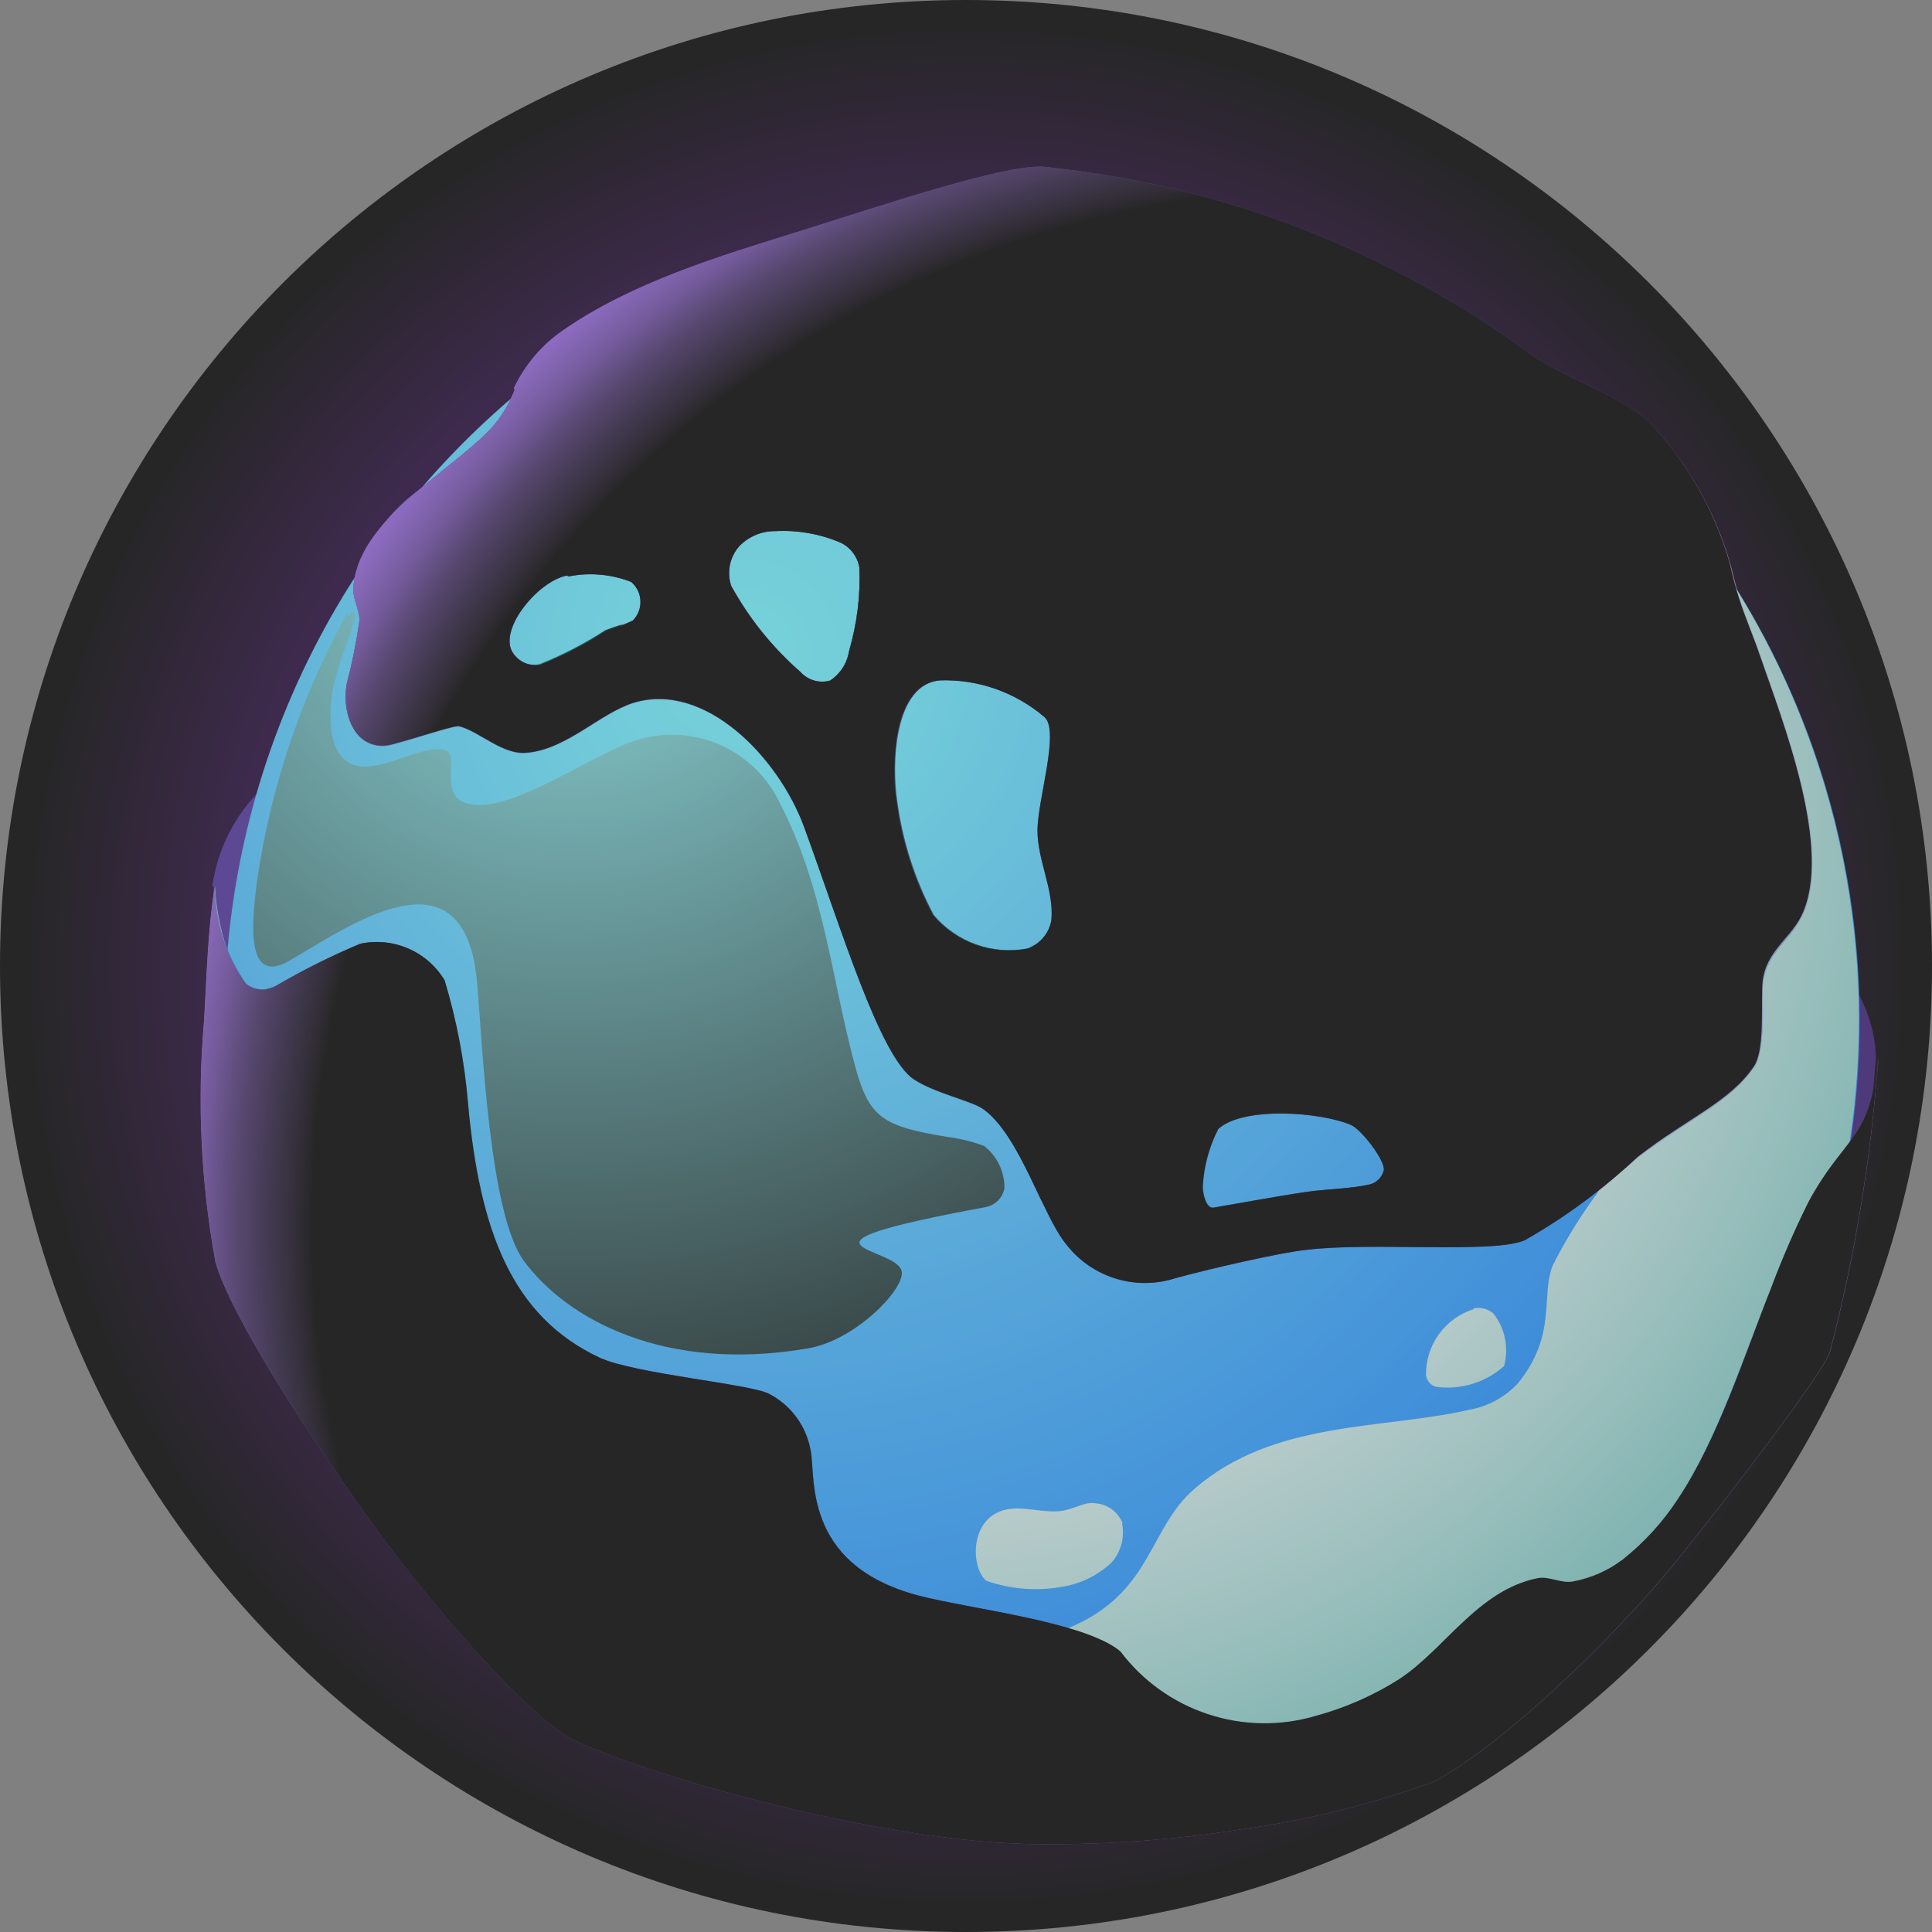 <svg width="67" height="67" viewBox="0 0 67 67" fill="none" xmlns="http://www.w3.org/2000/svg">
<rect x="0" y="0" width="67" height="67" fill="#808080" stroke="none"/>
<g opacity="0.7">
<path style="mix-blend-mode:screen" d="M33.5 67C52.002 67 67 52.002 67 33.5C67 14.998 52.002 0 33.5 0C14.998 0 0 14.998 0 33.5C0 52.002 14.998 67 33.5 67Z" fill="url(#paint0_radial_1216_25192)"/>
<path fill-rule="evenodd" clip-rule="evenodd" d="M7.409 30.745V32.862L8.394 36.513L13.505 45.3L24.337 55.895L33.572 61.051L43.793 61.727L50.308 58.624L55.911 55.22L60.155 50.447L62.199 45.939L64.599 39.433L64.964 37.781L65.055 36.686C64.909 30.654 53.146 26.347 40.58 24.549C25.441 22.386 8.577 22.404 7.363 30.727L7.409 30.745Z" fill="url(#paint1_linear_1216_25192)"/>
<path fill-rule="evenodd" clip-rule="evenodd" d="M36.129 7.027C41.738 7.026 47.221 8.687 51.885 11.802C56.549 14.917 60.184 19.345 62.331 24.526C64.479 29.707 65.041 35.409 63.947 40.91C62.853 46.41 60.153 51.463 56.187 55.429C52.221 59.395 47.168 62.096 41.667 63.189C36.167 64.283 30.465 63.721 25.284 61.574C20.103 59.427 15.675 55.791 12.56 51.127C9.445 46.463 7.783 40.98 7.785 35.371C7.788 27.855 10.775 20.647 16.09 15.332C21.405 10.017 28.613 7.03 36.129 7.027Z" fill="url(#paint2_radial_1216_25192)"/>
<path fill-rule="evenodd" clip-rule="evenodd" d="M17.846 13.528C17.655 14.018 17.377 14.47 17.025 14.861C15.556 16.412 12.334 18.073 12.252 20.445C12.252 20.82 12.49 21.175 12.462 21.541C12.357 22.275 12.21 23.003 12.024 23.721C11.842 24.78 12.325 26.122 13.621 25.802C14.324 25.629 15.747 25.136 15.93 25.182C16.623 25.355 17.463 26.213 18.312 26.094C19.671 25.957 20.821 24.725 21.962 24.369C24.444 23.603 26.999 26.258 27.884 28.668C29.171 32.181 30.503 36.625 31.69 37.419C32.402 37.894 33.688 38.167 34.081 38.441C35.367 39.354 36.152 42.155 36.974 43.15C37.407 43.712 38.003 44.126 38.681 44.337C39.359 44.548 40.085 44.544 40.761 44.327C42.02 43.98 44.52 43.414 45.323 43.342C47.559 43.068 51.857 43.487 52.889 43.004C54.299 42.2 55.61 41.232 56.794 40.12C58.528 38.77 60.007 38.204 60.828 36.972C61.175 36.452 61.083 35.101 61.111 34.298C61.111 33.057 62.023 32.646 62.47 31.761C63.584 29.471 61.813 24.999 61.029 22.727C60.809 22.07 60.527 21.44 60.317 20.774C60.171 20.327 60.07 19.916 59.979 19.506C59.45 17.684 58.496 16.014 57.196 14.632C56.028 13.601 54.203 13.136 52.925 12.168C48.002 8.598 42.221 6.394 36.17 5.781C34.792 5.698 30.403 7.186 27.674 8.035C24.946 8.883 21.934 9.787 19.535 11.448C18.793 11.955 18.201 12.651 17.819 13.464L17.846 13.528ZM9.56 34.198C9.398 34.291 9.212 34.332 9.026 34.316C8.84 34.299 8.663 34.226 8.52 34.106C7.825 33.124 7.449 31.952 7.443 30.748C7.206 32.254 7.169 33.805 7.078 35.375C6.831 38.178 6.963 41.002 7.471 43.77C7.899 45.267 9.843 48.57 12.9 52.823C15.036 55.789 18.376 59.567 19.826 60.306C22.053 61.438 30.567 63.956 36.125 63.956C38.413 63.971 40.699 63.803 42.96 63.454C45.27 63.139 47.54 62.58 49.731 61.784C51.985 60.58 55.763 57.057 58.2 54.055C60.025 51.792 63.173 47.667 63.447 46.91C64.328 43.557 64.893 40.129 65.135 36.671C64.861 39.573 63.931 39.408 62.708 41.699C62.228 42.665 61.799 43.655 61.421 44.665C60.508 46.974 59.596 49.866 58.2 51.965C57.677 52.77 57.026 53.486 56.274 54.082C55.772 54.464 55.188 54.723 54.568 54.84C54.157 54.931 53.728 54.648 53.317 54.73C51.255 55.15 50.114 57.176 48.545 58.216C47.645 58.79 46.664 59.224 45.634 59.503C44.41 59.866 43.105 59.846 41.894 59.446C40.682 59.047 39.621 58.286 38.853 57.267C37.63 56.236 33.579 55.789 31.854 55.333C27.738 54.246 28.313 51.098 28.103 50.259C28.026 49.849 27.855 49.463 27.605 49.129C27.355 48.795 27.033 48.523 26.662 48.333C26.014 47.995 21.998 47.64 20.794 47.083C17.737 45.65 16.633 42.666 16.231 38.277C16.111 36.826 15.839 35.391 15.419 33.997C15.125 33.507 14.686 33.122 14.162 32.895C13.639 32.667 13.057 32.609 12.499 32.728C11.494 33.149 10.518 33.637 9.579 34.188L9.56 34.198ZM42.248 39.153C41.932 39.771 41.748 40.449 41.71 41.142C41.71 41.434 41.837 41.918 42.075 41.881C42.832 41.754 44.201 41.498 45.305 41.334C46.017 41.233 46.802 41.233 47.495 41.078C47.614 41.049 47.723 40.987 47.81 40.9C47.897 40.814 47.959 40.705 47.988 40.586C48.052 40.257 47.203 39.162 46.856 39.016C45.807 38.56 43.115 38.359 42.248 39.153ZM32.611 23.594C30.969 23.703 30.896 26.532 31.087 27.764C31.269 29.153 31.699 30.497 32.356 31.734C32.748 32.2 33.257 32.554 33.831 32.76C34.405 32.965 35.024 33.014 35.623 32.902C35.84 32.826 36.033 32.692 36.181 32.516C36.329 32.339 36.426 32.126 36.462 31.898C36.554 30.849 35.97 29.826 35.979 28.777C35.988 27.728 36.755 25.346 36.225 24.871C35.211 24.003 33.909 23.547 32.575 23.594H32.611ZM26.899 18.419C26.662 18.415 26.427 18.46 26.209 18.551C25.991 18.642 25.794 18.777 25.63 18.949C25.47 19.134 25.361 19.357 25.313 19.597C25.265 19.837 25.28 20.085 25.357 20.318C25.975 21.446 26.788 22.456 27.757 23.302C27.883 23.444 28.047 23.547 28.229 23.6C28.411 23.654 28.605 23.654 28.788 23.603C28.963 23.488 29.112 23.337 29.225 23.162C29.338 22.985 29.413 22.788 29.445 22.581C29.723 21.637 29.844 20.653 29.801 19.67C29.766 19.48 29.686 19.302 29.567 19.151C29.447 19 29.293 18.88 29.116 18.803C28.416 18.51 27.657 18.379 26.899 18.419ZM19.653 19.962C18.64 20.153 17.189 21.924 17.828 22.699C17.932 22.838 18.073 22.944 18.234 23.005C18.396 23.067 18.571 23.081 18.741 23.046C19.541 22.729 20.308 22.335 21.031 21.869C21.344 21.778 21.649 21.662 21.944 21.522C22.033 21.433 22.103 21.326 22.149 21.209C22.195 21.091 22.216 20.965 22.21 20.84C22.205 20.713 22.174 20.59 22.119 20.476C22.063 20.363 21.985 20.262 21.889 20.181C21.201 19.912 20.451 19.845 19.726 19.989L19.653 19.962Z" fill="url(#paint3_radial_1216_25192)"/>
<path style="mix-blend-mode:screen" fill-rule="evenodd" clip-rule="evenodd" d="M16.213 38.282C16.094 36.831 15.821 35.396 15.401 34.002C15.107 33.512 14.668 33.127 14.144 32.9C13.621 32.672 13.039 32.614 12.481 32.733C11.476 33.154 10.501 33.642 9.561 34.194C9.463 34.242 9.358 34.276 9.251 34.294C9.221 35.038 9.343 35.78 9.61 36.475C9.876 37.17 10.282 37.803 10.802 38.337C11.486 39.094 12.335 38.993 13.54 40.682C13.813 41.231 14.118 41.764 14.452 42.279C15.083 43.033 15.839 43.672 16.688 44.168C17.068 44.366 17.473 44.51 17.892 44.597C16.841 42.651 16.245 40.492 16.149 38.282H16.213ZM32.639 23.59C30.997 23.699 30.924 26.528 31.115 27.76C31.297 29.148 31.727 30.493 32.384 31.73C32.776 32.196 33.285 32.55 33.859 32.756C34.433 32.961 35.052 33.01 35.651 32.898C35.868 32.822 36.061 32.688 36.209 32.511C36.357 32.335 36.454 32.121 36.49 31.894C36.582 30.844 35.998 29.822 36.007 28.773C36.016 27.724 36.782 25.342 36.253 24.867C35.239 23.999 33.937 23.543 32.603 23.59H32.639ZM26.899 18.415C26.663 18.411 26.428 18.456 26.209 18.547C25.991 18.638 25.794 18.773 25.631 18.945C25.471 19.13 25.361 19.353 25.313 19.593C25.265 19.833 25.28 20.081 25.357 20.314C25.976 21.441 26.788 22.452 27.757 23.298C27.884 23.439 28.047 23.543 28.23 23.596C28.412 23.649 28.605 23.65 28.788 23.599C28.963 23.484 29.112 23.333 29.225 23.157C29.338 22.981 29.413 22.784 29.445 22.577C29.724 21.633 29.844 20.649 29.801 19.666C29.767 19.476 29.686 19.298 29.567 19.147C29.448 18.996 29.293 18.876 29.117 18.799C28.416 18.506 27.658 18.375 26.899 18.415ZM19.654 19.958C18.641 20.149 17.19 21.92 17.829 22.695C17.932 22.834 18.073 22.94 18.235 23.001C18.396 23.062 18.572 23.077 18.741 23.042C19.541 22.725 20.308 22.331 21.032 21.865C21.345 21.774 21.65 21.658 21.944 21.518C22.033 21.429 22.103 21.322 22.149 21.205C22.195 21.087 22.216 20.961 22.211 20.835C22.206 20.709 22.175 20.586 22.119 20.472C22.064 20.359 21.986 20.258 21.889 20.177C21.202 19.908 20.451 19.841 19.727 19.985L19.654 19.958ZM29.217 7.629L27.702 8.113C24.855 9.025 21.962 9.865 19.562 11.526C18.821 12.033 18.229 12.729 17.847 13.542C17.801 13.643 17.756 13.743 17.701 13.844C17.542 14.226 17.313 14.576 17.026 14.875C16.414 15.523 15.483 16.198 14.616 16.928C13.534 17.68 12.724 18.762 12.308 20.012C12.28 20.16 12.261 20.309 12.253 20.459C12.253 20.834 12.49 21.189 12.463 21.555C12.357 22.289 12.211 23.017 12.025 23.736C11.92 24.288 12.02 24.859 12.308 25.342C12.441 25.558 12.643 25.722 12.882 25.808C13.12 25.895 13.381 25.897 13.622 25.816C14.324 25.643 15.748 25.15 15.93 25.196C16.624 25.369 17.463 26.227 18.312 26.108C19.672 25.971 20.822 24.739 21.962 24.384C24.445 23.617 27 26.273 27.885 28.682C29.172 32.195 30.504 36.639 31.69 37.433C32.402 37.908 33.689 38.181 34.081 38.455C34.921 39.03 35.55 40.444 36.116 41.631C36.721 41.023 37.268 40.36 37.75 39.651C38.243 38.8 38.789 37.98 39.383 37.196C40.524 36.037 42.121 36.092 43.088 33.901C43.481 32.989 43.207 31.876 43.617 30.981C44.129 29.904 45.278 29.22 45.78 28.143C46.163 27.341 46.421 26.486 46.547 25.606C46.595 25.28 46.617 24.951 46.611 24.621C46.611 22.659 45.954 20.742 45.698 18.79C45.525 17.457 45.698 16.052 45.351 14.774C44.722 12.593 43.426 12.338 41.984 11.215C41.126 10.558 40.487 9.591 39.52 9.098C38.226 8.484 36.848 8.063 35.432 7.848C34.208 7.641 32.962 7.598 31.727 7.72C31.173 7.745 30.617 7.727 30.066 7.665C29.783 7.665 29.5 7.611 29.153 7.602L29.217 7.629ZM40.998 14.263C40.998 13.999 41.345 13.807 41.61 13.771C42.906 13.561 44.22 15.249 44.484 16.435C44.667 17.256 44.484 18.114 44.676 18.936C44.868 19.757 45.233 20.432 45.397 21.208C45.944 23.945 46.063 25.999 44.484 28.289C43.453 29.749 42.194 29.439 42.139 27.568C42.147 26.852 42.299 26.144 42.586 25.488C43.435 23.298 44.475 22.841 44.411 20.186C44.431 19.759 44.322 19.337 44.101 18.972C43.818 18.57 42.979 18.251 42.933 18.059C42.874 17.559 42.732 17.072 42.513 16.618C42.203 16.143 41.774 16.189 41.418 15.705C41.095 15.277 40.945 14.742 40.998 14.209V14.263ZM15.62 18.926C15.182 18.716 15.62 17.311 15.885 17.019C16.149 16.727 16.861 16.563 17.327 16.298C17.715 16.131 18.073 15.9 18.385 15.614C18.559 15.422 19.134 13.396 19.581 12.758C19.9 12.292 21.004 11.599 21.333 11.918C21.497 12.082 21.333 12.967 21.26 13.177C21.041 13.606 20.448 13.907 20.347 14.71C20.43 15.437 20.454 16.17 20.42 16.901C20.367 17.433 20.108 17.924 19.699 18.269C19.243 18.58 18.577 18.37 18.038 18.534C17.692 18.634 17.445 18.999 17.126 19.063C16.63 19.165 16.116 19.117 15.648 18.926H15.62Z" fill="url(#paint4_radial_1216_25192)"/>
<path style="mix-blend-mode:multiply" opacity="0.7" fill-rule="evenodd" clip-rule="evenodd" d="M31.838 56.516C30.78 56.169 24.465 55.019 22.831 53.185C22.056 52.318 21.463 50.675 20.787 50.383C19.986 50.208 19.175 50.074 18.36 49.982C17.485 49.87 16.623 49.675 15.787 49.398C14.665 48.938 13.656 48.24 12.83 47.353C9.618 44.004 11.005 43.347 9.837 39.478C9.554 38.566 8.769 37.817 8.404 36.895C8.051 36.046 7.847 35.141 7.802 34.222C7.802 34.149 7.802 34.067 7.802 33.984C7.801 33.613 7.819 33.241 7.856 32.871C7.63 32.183 7.495 31.468 7.455 30.745C7.218 32.251 7.181 33.802 7.09 35.371C6.842 38.175 6.974 40.999 7.482 43.767C7.911 45.264 9.855 48.567 12.912 52.82C15.047 55.785 18.387 59.563 19.838 60.303C22.065 61.434 30.579 63.953 36.137 63.953C38.425 63.968 40.71 63.8 42.972 63.451C45.282 63.136 47.551 62.576 49.743 61.781C51.997 60.576 55.775 57.054 58.211 54.052C60.036 51.788 63.185 47.664 63.459 46.906C64.337 43.553 64.899 40.125 65.138 36.667C65.124 37.723 64.779 38.748 64.152 39.597C63.61 40.252 63.128 40.955 62.71 41.696C62.231 42.662 61.802 43.651 61.423 44.661C60.511 46.97 59.598 49.863 58.202 51.962C57.679 52.767 57.029 53.482 56.277 54.079C55.774 54.461 55.19 54.72 54.57 54.836C54.16 54.928 53.731 54.645 53.32 54.727C51.258 55.147 50.117 57.172 48.547 58.213C47.648 58.787 46.666 59.221 45.636 59.5C44.56 59.844 43.408 59.876 42.315 59.592C41.221 59.308 40.23 58.719 39.458 57.894C38.68 57.242 37.762 56.78 36.775 56.543C36.298 56.461 35.811 56.461 35.334 56.543C34.172 56.702 32.992 56.677 31.838 56.47V56.516ZM56.067 23.499C56.304 24.932 57.29 26.237 57.363 27.66C57.382 28.073 57.307 28.485 57.144 28.865C56.605 30.115 55.319 30.973 55.921 35.536C56.065 36.361 56.114 37.2 56.067 38.036C55.948 39.154 55.731 40.26 55.419 41.34C56.021 40.847 56.514 40.427 56.824 40.144C58.558 38.794 60.036 38.228 60.858 36.996C61.205 36.476 61.113 35.125 61.141 34.322C61.141 33.163 61.944 32.734 62.409 31.959L62.5 31.785C63.614 29.495 61.843 25.023 61.059 22.751C60.84 22.094 60.557 21.464 60.347 20.798C60.347 20.689 60.274 20.579 60.246 20.47C60.155 20.141 60.082 19.831 60.009 19.557C59.48 17.735 58.526 16.065 57.226 14.684C56.058 13.653 54.233 13.187 52.955 12.22C48.032 8.65 42.251 6.446 36.2 5.832C35.219 5.883 34.25 6.064 33.317 6.37C35.06 6.58 37.04 6.818 38.938 7.155C40.709 7.425 42.442 7.9 44.103 8.57C44.733 8.853 45.061 9.574 45.618 9.975C46.531 10.641 47.653 11.07 48.575 11.755C49.35 12.32 49.925 13.133 50.692 13.716C51.337 14.129 51.934 14.612 52.471 15.158C52.982 15.875 53.428 16.635 53.804 17.431C54.566 18.517 55.226 19.672 55.775 20.88C55.946 21.743 56.035 22.62 56.039 23.499H56.067Z" fill="url(#paint5_radial_1216_25192)"/>
<path style="mix-blend-mode:screen" fill-rule="evenodd" clip-rule="evenodd" d="M12.037 21.282C10.422 24.192 9.358 27.376 8.898 30.672C8.798 31.585 8.396 34.268 10.03 33.319C12.092 32.133 16.116 29.221 16.545 34.076C16.737 36.276 16.974 42.116 18.17 43.731C19.675 45.766 23.07 47.609 28.016 46.761C29.64 46.487 31.338 44.753 31.274 44.114C31.183 43.202 26.565 43.275 34.185 41.86C34.345 41.829 34.492 41.751 34.608 41.635C34.723 41.52 34.801 41.373 34.833 41.212C34.837 40.93 34.776 40.65 34.654 40.395C34.533 40.14 34.353 39.917 34.13 39.743C33.73 39.592 33.314 39.487 32.889 39.433C30.635 39.068 30.151 38.776 29.668 37.024C28.828 33.949 28.591 30.782 26.994 27.752C26.541 26.854 25.776 26.151 24.841 25.776C23.907 25.402 22.869 25.381 21.92 25.717C20.533 26.21 17.969 27.989 16.545 27.916C15.678 27.871 15.633 27.351 15.633 26.894C15.633 26.438 15.706 26.192 15.514 26.055C15.176 25.808 14.081 26.237 13.689 26.374C12.776 26.675 11.791 26.849 11.508 25.462C11.43 24.915 11.449 24.359 11.563 23.819C11.668 23.347 11.808 22.883 11.982 22.432C12.101 22.134 12.201 21.829 12.284 21.519C12.284 21.428 12.329 21.273 12.284 21.227C12.238 21.182 12.129 21.328 12.083 21.401L12.037 21.282Z" fill="url(#paint6_radial_1216_25192)"/>
<path style="mix-blend-mode:multiply" fill-rule="evenodd" clip-rule="evenodd" d="M55.42 41.34C54.827 42.141 54.302 42.989 53.85 43.877C53.421 44.927 54.014 46.286 52.636 47.975C52.193 48.451 51.607 48.771 50.966 48.887C47.955 49.581 44.177 49.243 41.43 51.625C39.806 53.021 39.961 55.275 37.023 56.471C37.678 56.624 38.298 56.903 38.848 57.292C39.615 58.311 40.676 59.071 41.888 59.471C43.1 59.87 44.405 59.89 45.628 59.528C46.658 59.249 47.639 58.815 48.539 58.241C50.109 57.2 51.277 55.175 53.312 54.755C53.722 54.673 54.151 54.956 54.562 54.864C55.182 54.748 55.766 54.489 56.268 54.107C57.021 53.51 57.671 52.795 58.194 51.99C59.553 49.918 60.466 47.026 61.415 44.689C61.793 43.679 62.223 42.69 62.702 41.724C63.119 40.983 63.602 40.28 64.144 39.625C65.149 32.976 63.765 26.186 60.238 20.461C60.238 20.57 60.302 20.68 60.338 20.79C60.548 21.456 60.831 22.085 61.05 22.742C61.835 25.015 63.605 29.486 62.492 31.777C62.063 32.689 61.16 33.072 61.132 34.314C61.132 35.117 61.196 36.467 60.849 36.987C60.028 38.219 58.55 38.812 56.816 40.136C56.506 40.382 56.013 40.838 55.41 41.331L55.42 41.34ZM38.911 52.82C38.962 53.063 38.954 53.315 38.889 53.554C38.824 53.793 38.704 54.014 38.537 54.198C38.077 54.625 37.504 54.911 36.886 55.02C35.989 55.189 35.064 55.12 34.203 54.819C33.646 54.362 33.609 52.565 34.96 52.337C35.526 52.245 36.101 52.446 36.676 52.41C37.251 52.373 37.588 52.054 38.017 52.136C38.217 52.156 38.408 52.23 38.569 52.351C38.73 52.472 38.854 52.634 38.93 52.82H38.911ZM51.103 45.374C51.223 45.349 51.347 45.352 51.465 45.382C51.584 45.412 51.694 45.469 51.788 45.547C51.988 45.801 52.126 46.099 52.191 46.416C52.255 46.732 52.246 47.06 52.162 47.372C51.843 47.656 51.467 47.868 51.059 47.992C50.651 48.117 50.221 48.151 49.798 48.093C49.705 48.066 49.622 48.012 49.56 47.937C49.498 47.862 49.461 47.77 49.452 47.673C49.448 47.168 49.606 46.674 49.903 46.265C50.2 45.856 50.621 45.553 51.103 45.401V45.374Z" fill="url(#paint7_radial_1216_25192)"/>
<path style="mix-blend-mode:screen" opacity="0.6" fill-rule="evenodd" clip-rule="evenodd" d="M15.514 36.86C15.642 40.246 15.094 43.148 16.573 46.515C17.394 48.34 19.803 48.933 21.646 48.933C22.44 48.933 23.207 48.742 23.992 48.705C24.904 48.705 27.103 48.943 27.286 50.074C27.468 51.206 27.085 52.538 27.55 53.633C27.761 54.086 28.055 54.494 28.417 54.838C29.741 56.133 30.243 55.942 32.068 56.216C33.291 56.407 36.995 56.809 38.063 57.42C39.587 58.287 40.5 59.984 42.754 60.751C44.05 61.189 48.311 59.72 49.415 58.625C50.784 57.283 51.386 56.133 52.673 55.595C53.376 55.312 53.768 56.38 55.593 55.413C56.181 55.106 56.717 54.709 57.181 54.235C60.786 50.366 61.233 45.228 63.633 40.291C63.29 40.746 62.985 41.229 62.721 41.733C62.241 42.699 61.812 43.689 61.434 44.699C60.521 47.008 59.609 49.901 58.212 51.999C57.69 52.805 57.039 53.52 56.287 54.117C55.785 54.498 55.2 54.758 54.581 54.874C54.17 54.965 53.741 54.682 53.33 54.765C51.268 55.184 50.127 57.21 48.558 58.251C47.658 58.825 46.676 59.258 45.647 59.537C44.423 59.9 43.118 59.88 41.906 59.481C40.695 59.081 39.634 58.321 38.866 57.301C37.643 56.27 33.592 55.823 31.867 55.367C27.751 54.281 28.326 51.133 28.116 50.293C28.038 49.883 27.868 49.497 27.618 49.163C27.368 48.83 27.046 48.558 26.674 48.368C26.026 48.03 22.011 47.674 20.807 47.117C17.75 45.685 16.645 42.701 16.244 38.311C16.124 36.86 15.852 35.425 15.432 34.031C15.138 33.542 14.699 33.156 14.175 32.929C13.651 32.702 13.07 32.643 12.512 32.763C11.507 33.184 10.531 33.672 9.591 34.223C9.429 34.316 9.243 34.357 9.057 34.341C8.871 34.325 8.694 34.252 8.551 34.132C7.856 33.149 7.48 31.977 7.474 30.773C7.474 31.002 7.41 31.221 7.383 31.449C7.378 32.438 7.491 33.425 7.721 34.387C7.976 35.172 9.053 35.82 9.747 35.3C10.44 34.78 11.179 33.712 12.055 33.173C12.295 33.037 12.558 32.947 12.831 32.909C14.994 32.653 15.486 35.382 15.569 36.869L15.514 36.86Z" fill="url(#paint8_radial_1216_25192)"/>
<path style="mix-blend-mode:screen" fill-rule="evenodd" clip-rule="evenodd" d="M42.086 41.88C41.849 41.88 41.712 41.433 41.721 41.141C41.742 40.792 41.797 40.447 41.885 40.109C41.562 40.825 41.415 41.607 41.456 42.391C41.538 42.692 42.232 42.874 42.651 42.765C43.418 42.564 44.148 42.217 44.906 41.98C45.663 41.743 47.05 41.496 47.506 41.287C47.666 41.204 47.803 41.086 47.908 40.94C47.94 40.858 47.962 40.772 47.972 40.684C47.93 40.781 47.866 40.867 47.785 40.935C47.704 41.003 47.609 41.052 47.506 41.077C46.813 41.232 46.028 41.232 45.316 41.332C44.212 41.496 42.843 41.752 42.086 41.88Z" fill="url(#paint9_radial_1216_25192)"/>
<path style="mix-blend-mode:screen" fill-rule="evenodd" clip-rule="evenodd" d="M17.039 22.741C17.114 22.926 17.227 23.093 17.371 23.231C17.514 23.37 17.685 23.477 17.872 23.546C18.06 23.614 18.259 23.643 18.458 23.63C18.657 23.617 18.852 23.563 19.028 23.471C19.843 22.8 20.707 22.19 21.611 21.646C21.401 21.705 21.193 21.775 20.99 21.856C20.267 22.322 19.5 22.716 18.7 23.033C18.531 23.067 18.355 23.053 18.193 22.992C18.032 22.93 17.891 22.824 17.787 22.686C17.377 22.184 17.897 21.217 18.59 20.578C17.888 21.126 16.82 22.13 17.021 22.777L17.039 22.741Z" fill="url(#paint10_radial_1216_25192)"/>
<path style="mix-blend-mode:screen" fill-rule="evenodd" clip-rule="evenodd" d="M26.649 23.36C27.018 24.007 27.486 24.592 28.036 25.094C28.104 25.145 28.188 25.174 28.273 25.174C28.359 25.174 28.442 25.145 28.511 25.094C28.73 24.902 28.73 24.555 28.912 24.318C29.095 24.081 29.277 24.181 29.35 24.017C29.429 23.838 29.49 23.651 29.533 23.46C29.721 22.579 29.807 21.678 29.788 20.777C29.722 21.378 29.61 21.973 29.451 22.557C29.39 22.895 29.238 23.21 29.013 23.469C28.952 23.534 28.877 23.584 28.794 23.615C28.638 23.664 28.473 23.673 28.314 23.641C28.154 23.609 28.006 23.538 27.881 23.433C27.831 23.398 27.785 23.358 27.744 23.314C26.775 22.468 25.963 21.458 25.344 20.33C25.259 20.138 25.236 19.924 25.28 19.719C25.211 19.909 25.177 20.11 25.18 20.312C25.492 21.412 25.982 22.454 26.631 23.396L26.649 23.36Z" fill="url(#paint11_radial_1216_25192)"/>
<path style="mix-blend-mode:screen" fill-rule="evenodd" clip-rule="evenodd" d="M31.084 25.718C30.629 26.898 30.418 28.158 30.463 29.422C30.561 29.85 30.695 30.268 30.865 30.673C30.952 31.293 31.096 31.904 31.294 32.498C31.987 33.94 34.341 34.213 35.683 33.629C36.303 33.365 36.431 32.616 36.459 31.978C36.406 32.186 36.303 32.379 36.158 32.538C36.013 32.697 35.831 32.818 35.628 32.89C35.029 33.002 34.411 32.953 33.837 32.748C33.263 32.543 32.753 32.189 32.361 31.722C31.704 30.486 31.274 29.141 31.093 27.753C30.996 27.072 30.996 26.38 31.093 25.699L31.084 25.718Z" fill="url(#paint12_radial_1216_25192)"/>
<path style="mix-blend-mode:screen" fill-rule="evenodd" clip-rule="evenodd" d="M17.846 13.528C17.655 14.018 17.377 14.47 17.025 14.861C15.556 16.412 12.334 18.073 12.252 20.445C12.252 20.82 12.49 21.175 12.462 21.541C12.357 22.275 12.21 23.003 12.024 23.721C11.842 24.78 12.325 26.122 13.621 25.802C14.324 25.629 15.747 25.136 15.93 25.182C16.623 25.355 17.463 26.213 18.312 26.094C19.671 25.957 20.821 24.725 21.962 24.369C24.444 23.603 26.999 26.258 27.884 28.668C29.171 32.181 30.503 36.625 31.69 37.419C32.402 37.894 33.688 38.167 34.081 38.441C35.367 39.354 36.152 42.155 36.974 43.15C37.407 43.712 38.003 44.126 38.681 44.337C39.359 44.548 40.085 44.544 40.761 44.327C42.02 43.98 44.52 43.414 45.323 43.342C47.559 43.068 51.857 43.487 52.889 43.004C54.299 42.2 55.61 41.232 56.794 40.12C58.528 38.77 60.007 38.204 60.828 36.972C61.175 36.452 61.083 35.101 61.111 34.298C61.111 33.057 62.023 32.646 62.47 31.761C63.584 29.471 61.813 24.999 61.029 22.727C60.809 22.07 60.527 21.44 60.317 20.774C60.171 20.327 60.07 19.916 59.979 19.506C59.45 17.684 58.496 16.014 57.196 14.632C56.028 13.601 54.203 13.136 52.925 12.168C48.002 8.598 42.221 6.394 36.17 5.781C34.792 5.698 30.403 7.186 27.674 8.035C24.946 8.883 21.934 9.787 19.535 11.448C18.793 11.955 18.201 12.651 17.819 13.464L17.846 13.528ZM9.56 34.198C9.398 34.291 9.212 34.332 9.026 34.316C8.84 34.299 8.663 34.226 8.52 34.106C7.825 33.124 7.449 31.952 7.443 30.748C7.206 32.254 7.169 33.805 7.078 35.375C6.831 38.178 6.963 41.002 7.471 43.77C7.899 45.267 9.843 48.57 12.9 52.823C15.036 55.789 18.376 59.567 19.826 60.306C22.053 61.438 30.567 63.956 36.125 63.956C38.413 63.971 40.699 63.803 42.96 63.454C45.27 63.139 47.54 62.58 49.731 61.784C51.985 60.58 55.763 57.057 58.2 54.055C60.025 51.792 63.173 47.667 63.447 46.91C64.328 43.557 64.893 40.129 65.135 36.671C64.861 39.573 63.931 39.408 62.708 41.699C62.228 42.665 61.799 43.655 61.421 44.665C60.508 46.974 59.596 49.866 58.2 51.965C57.677 52.77 57.026 53.486 56.274 54.082C55.772 54.464 55.188 54.723 54.568 54.84C54.157 54.931 53.728 54.648 53.317 54.73C51.255 55.15 50.114 57.176 48.545 58.216C47.645 58.79 46.664 59.224 45.634 59.503C44.41 59.866 43.105 59.846 41.894 59.446C40.682 59.047 39.621 58.286 38.853 57.267C37.63 56.236 33.579 55.789 31.854 55.333C27.738 54.246 28.313 51.098 28.103 50.259C28.026 49.849 27.855 49.463 27.605 49.129C27.355 48.795 27.033 48.523 26.662 48.333C26.014 47.995 21.998 47.64 20.794 47.083C17.737 45.65 16.633 42.666 16.231 38.277C16.111 36.826 15.839 35.391 15.419 33.997C15.125 33.507 14.686 33.122 14.162 32.895C13.639 32.667 13.057 32.609 12.499 32.728C11.494 33.149 10.518 33.637 9.579 34.188L9.56 34.198ZM42.248 39.153C41.932 39.771 41.748 40.449 41.71 41.142C41.71 41.434 41.837 41.918 42.075 41.881C42.832 41.754 44.201 41.498 45.305 41.334C46.017 41.233 46.802 41.233 47.495 41.078C47.614 41.049 47.723 40.987 47.81 40.9C47.897 40.814 47.959 40.705 47.988 40.586C48.052 40.257 47.203 39.162 46.856 39.016C45.807 38.56 43.115 38.359 42.248 39.153ZM32.611 23.594C30.969 23.703 30.896 26.532 31.087 27.764C31.269 29.153 31.699 30.497 32.356 31.734C32.748 32.2 33.257 32.554 33.831 32.76C34.405 32.965 35.024 33.014 35.623 32.902C35.84 32.826 36.033 32.692 36.181 32.516C36.329 32.339 36.426 32.126 36.462 31.898C36.554 30.849 35.97 29.826 35.979 28.777C35.988 27.728 36.755 25.346 36.225 24.871C35.211 24.003 33.909 23.547 32.575 23.594H32.611ZM26.899 18.419C26.662 18.415 26.427 18.46 26.209 18.551C25.991 18.642 25.794 18.777 25.63 18.949C25.47 19.134 25.361 19.357 25.313 19.597C25.265 19.837 25.28 20.085 25.357 20.318C25.975 21.446 26.788 22.456 27.757 23.302C27.883 23.444 28.047 23.547 28.229 23.6C28.411 23.654 28.605 23.654 28.788 23.603C28.963 23.488 29.112 23.337 29.225 23.162C29.338 22.985 29.413 22.788 29.445 22.581C29.723 21.637 29.844 20.653 29.801 19.67C29.766 19.48 29.686 19.302 29.567 19.151C29.447 19 29.293 18.88 29.116 18.803C28.416 18.51 27.657 18.379 26.899 18.419ZM19.653 19.962C18.64 20.153 17.189 21.924 17.828 22.699C17.932 22.838 18.073 22.944 18.234 23.005C18.396 23.067 18.571 23.081 18.741 23.046C19.541 22.729 20.308 22.335 21.031 21.869C21.344 21.778 21.649 21.662 21.944 21.522C22.033 21.433 22.103 21.326 22.149 21.209C22.195 21.091 22.216 20.965 22.21 20.84C22.205 20.713 22.174 20.59 22.119 20.476C22.063 20.363 21.985 20.262 21.889 20.181C21.201 19.912 20.451 19.845 19.726 19.989L19.653 19.962Z" fill="url(#paint13_radial_1216_25192)"/>
</g>
<defs>
<radialGradient id="paint0_radial_1216_25192" cx="0" cy="0" r="1" gradientUnits="userSpaceOnUse" gradientTransform="translate(33.5 33.5) scale(33.5 33.5)">
<stop stop-color="#9B19FF"/>
<stop offset="0.41" stop-color="#580E91"/>
<stop offset="0.97"/>
</radialGradient>
<linearGradient id="paint1_linear_1216_25192" x1="7.445" y1="42.554" x2="65.137" y2="42.554" gradientUnits="userSpaceOnUse">
<stop stop-color="#4F309E"/>
<stop offset="0.33" stop-color="#472990"/>
<stop offset="1" stop-color="#391D77"/>
</linearGradient>
<radialGradient id="paint2_radial_1216_25192" cx="0" cy="0" r="1" gradientUnits="userSpaceOnUse" gradientTransform="translate(25.845 22.632) scale(46.285 46.285)">
<stop stop-color="#71F5FF"/>
<stop offset="0.13" stop-color="#6AE9FF"/>
<stop offset="0.36" stop-color="#56C9FF"/>
<stop offset="0.38" stop-color="#54C5FF"/>
<stop offset="0.92" stop-color="#1483FF"/>
</radialGradient>
<radialGradient id="paint3_radial_1216_25192" cx="0" cy="0" r="1" gradientUnits="userSpaceOnUse" gradientTransform="translate(27.574 21.732) scale(45.756 45.756)">
<stop stop-color="#7A369E"/>
<stop offset="0.23" stop-color="#6E349E"/>
<stop offset="0.63" stop-color="#4F309E"/>
<stop offset="1" stop-color="#33128A"/>
</radialGradient>
<radialGradient id="paint4_radial_1216_25192" cx="0" cy="0" r="1" gradientUnits="userSpaceOnUse" gradientTransform="translate(16.314 10.011) scale(40.6 40.6)">
<stop stop-color="#8D6EFF"/>
<stop offset="1"/>
</radialGradient>
<radialGradient id="paint5_radial_1216_25192" cx="0" cy="0" r="1" gradientUnits="userSpaceOnUse" gradientTransform="translate(28.918 27.095) scale(47.937 47.937)">
<stop offset="0.45" stop-color="white"/>
<stop offset="0.5" stop-color="#F8F4F9"/>
<stop offset="0.58" stop-color="#E7D6E8"/>
<stop offset="0.69" stop-color="#CAA6CD"/>
<stop offset="0.83" stop-color="#A263A8"/>
<stop offset="0.97" stop-color="#700F79"/>
<stop offset="1" stop-color="#670070"/>
</radialGradient>
<radialGradient id="paint6_radial_1216_25192" cx="0" cy="0" r="1" gradientUnits="userSpaceOnUse" gradientTransform="translate(19.849 19.01) scale(36.42 36.42)">
<stop stop-color="#91FBFF"/>
<stop offset="1"/>
</radialGradient>
<radialGradient id="paint7_radial_1216_25192" cx="0" cy="0" r="1" gradientUnits="userSpaceOnUse" gradientTransform="translate(32.113 27.78) scale(45.464 45.464)">
<stop offset="0.33" stop-color="white"/>
<stop offset="0.4" stop-color="#F4FAFA"/>
<stop offset="0.52" stop-color="#D6EEED"/>
<stop offset="0.68" stop-color="#A6DAD7"/>
<stop offset="0.87" stop-color="#64BEB9"/>
<stop offset="1" stop-color="#35AAA4"/>
</radialGradient>
<radialGradient id="paint8_radial_1216_25192" cx="0" cy="0" r="1" gradientUnits="userSpaceOnUse" gradientTransform="translate(24.11 36.568) scale(53.649 53.649)">
<stop stop-color="#00E1FF"/>
<stop offset="1"/>
</radialGradient>
<radialGradient id="paint9_radial_1216_25192" cx="0" cy="0" r="1" gradientUnits="userSpaceOnUse" gradientTransform="translate(42.788 40) scale(5.612 5.612)">
<stop stop-color="#00E1FF"/>
<stop offset="1"/>
</radialGradient>
<radialGradient id="paint10_radial_1216_25192" cx="0" cy="0" r="1" gradientUnits="userSpaceOnUse" gradientTransform="translate(15.816 22.951) scale(6.488 6.488)">
<stop stop-color="#00E1FF"/>
<stop offset="1"/>
</radialGradient>
<radialGradient id="paint11_radial_1216_25192" cx="0" cy="0" r="1" gradientUnits="userSpaceOnUse" gradientTransform="translate(27.662 21.142) scale(6.023 6.023)">
<stop stop-color="#00E1FF"/>
<stop offset="1"/>
</radialGradient>
<radialGradient id="paint12_radial_1216_25192" cx="0" cy="0" r="1" gradientUnits="userSpaceOnUse" gradientTransform="translate(34.898 29.258) scale(6.406 6.406)">
<stop stop-color="#00E1FF"/>
<stop offset="1"/>
</radialGradient>
<radialGradient id="paint13_radial_1216_25192" cx="0" cy="0" r="1" gradientUnits="userSpaceOnUse" gradientTransform="translate(46.92 42.557) scale(43.319 43.319)">
<stop offset="0.04"/>
<stop offset="0.84"/>
<stop offset="0.85" stop-color="#0F0A16"/>
<stop offset="0.9" stop-color="#452F68"/>
<stop offset="0.93" stop-color="#704CA9"/>
<stop offset="0.96" stop-color="#8F61D7"/>
<stop offset="0.99" stop-color="#A26EF4"/>
<stop offset="1" stop-color="#A973FF"/>
</radialGradient>
</defs>
</svg>
